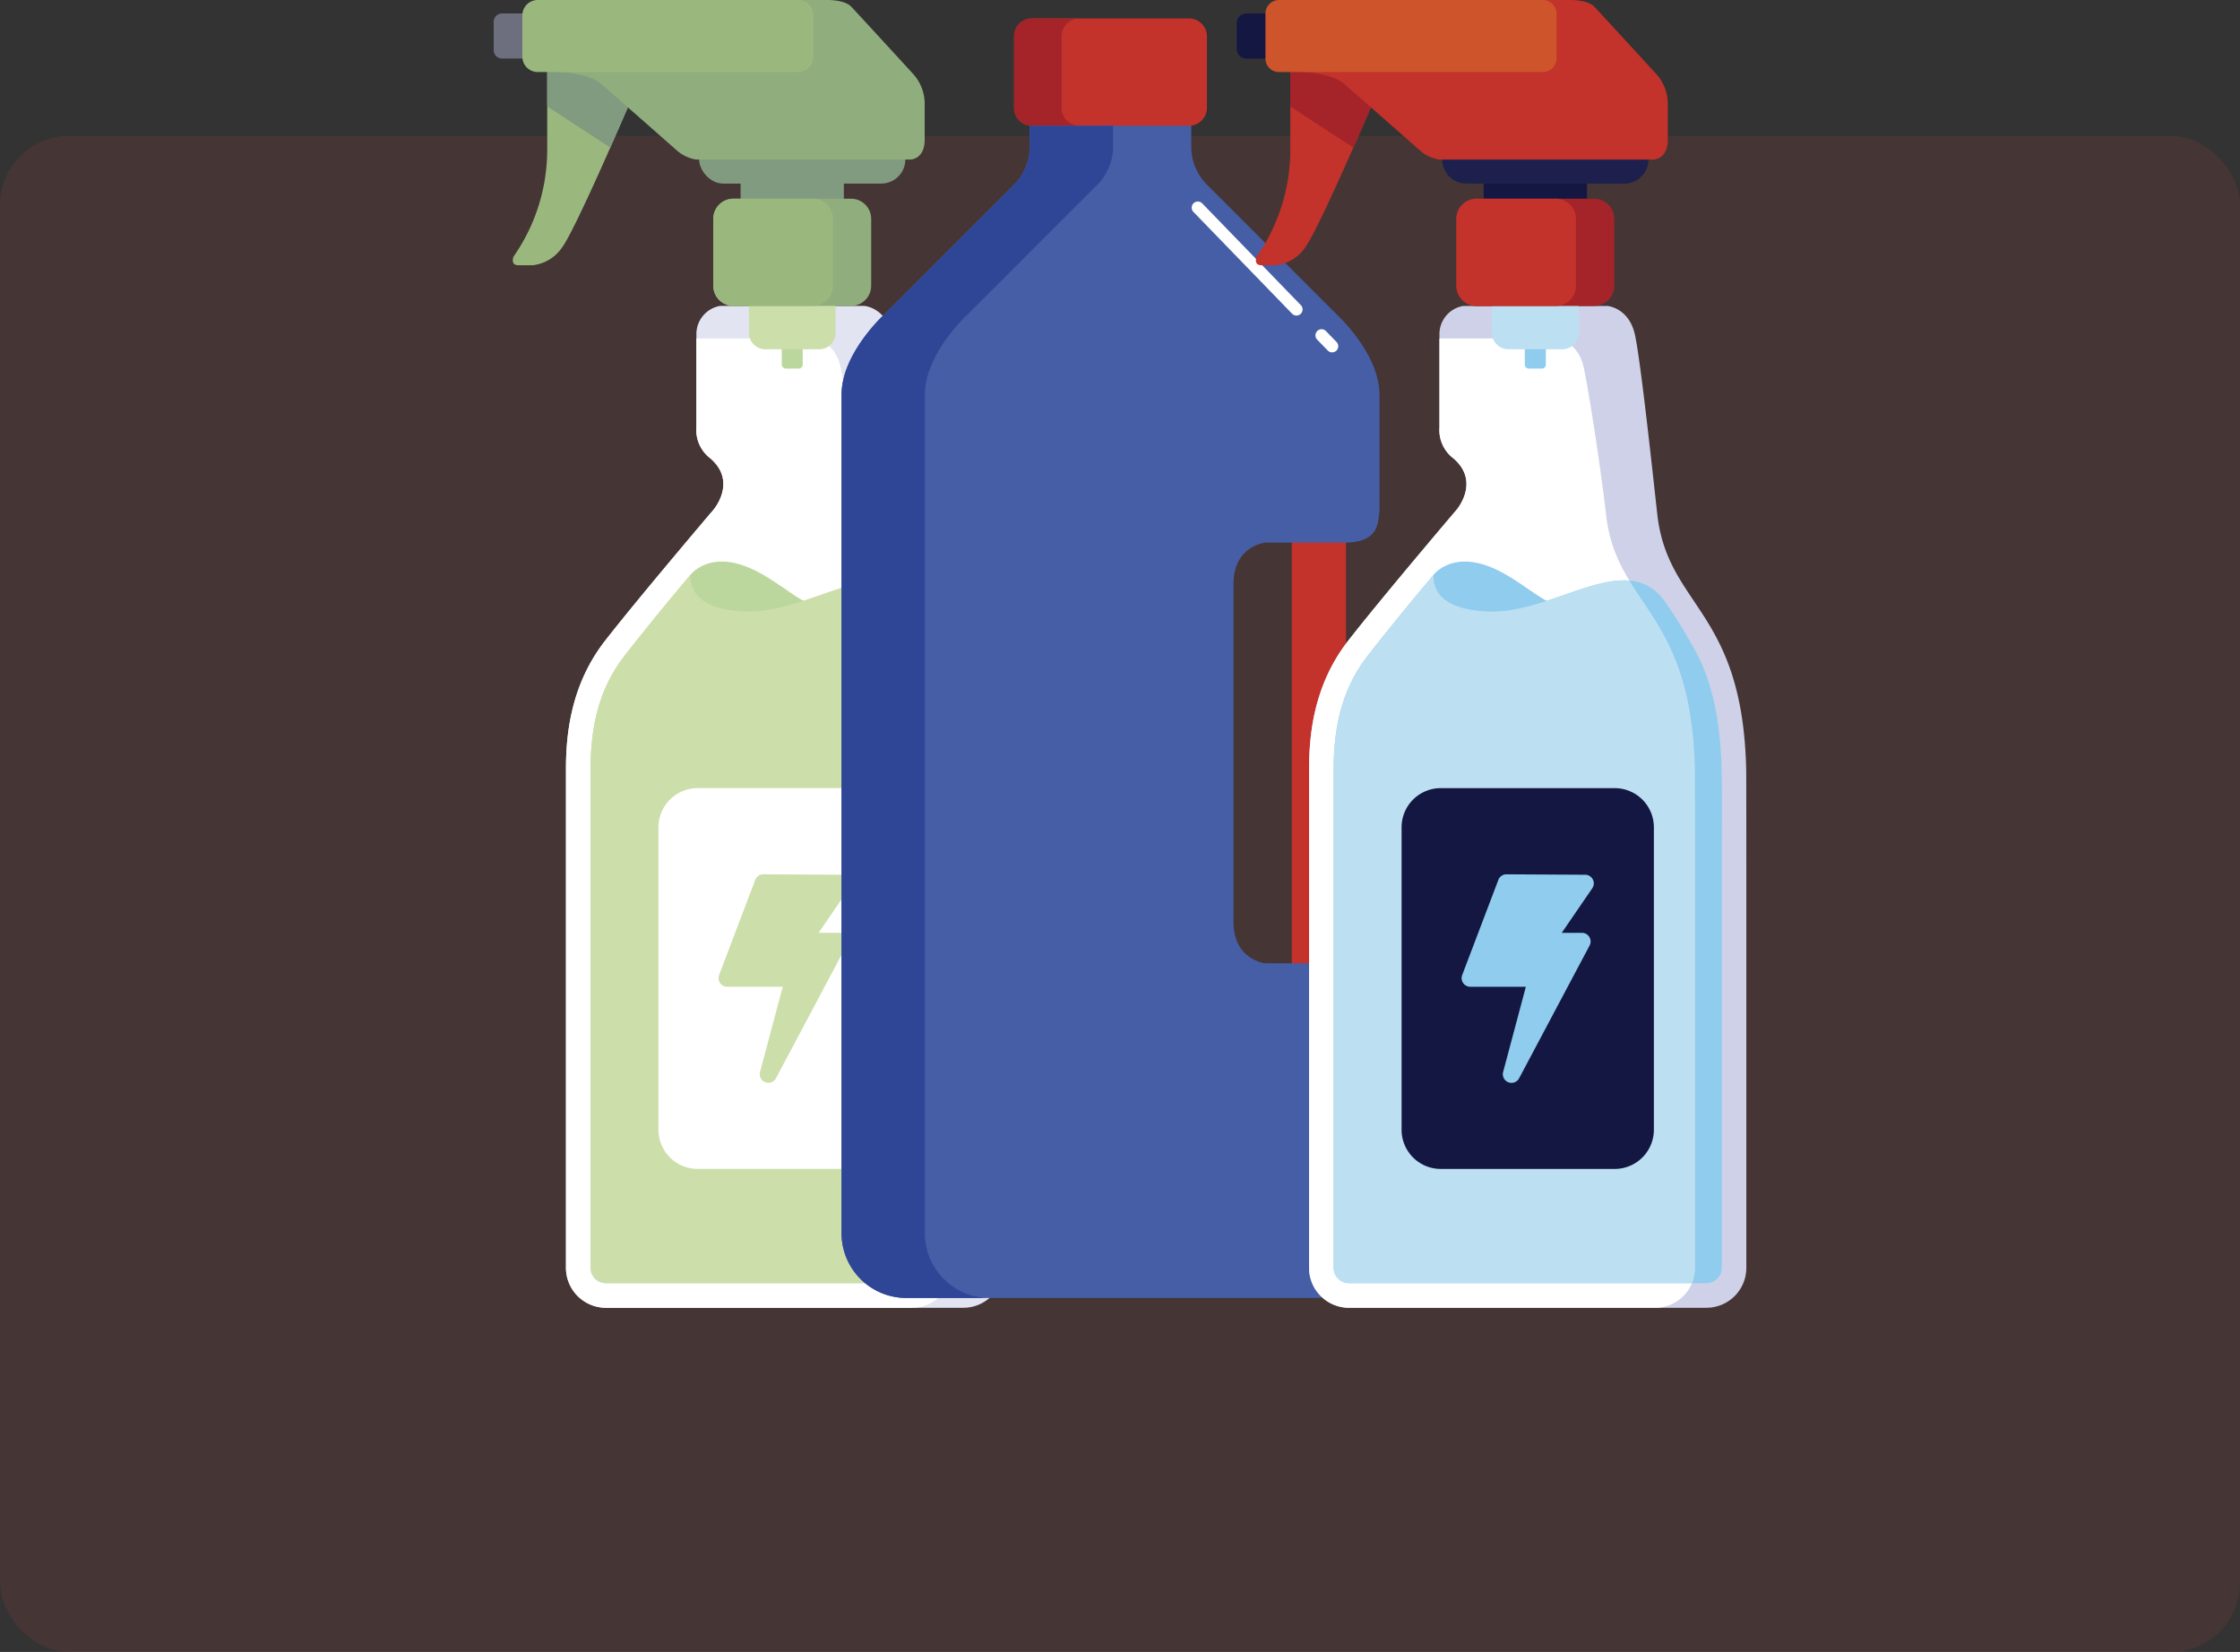 <svg xmlns="http://www.w3.org/2000/svg" width="325" height="239.715" viewBox="0 0 325 239.715">
  <rect x="0" y="0" width="325" height="239.715" fill="#333333" stroke="none"/>
  <g id="Grupo_57238" data-name="Grupo 57238" transform="translate(-865 -6528.87)">
    <g id="Image_Place_Holder" data-name="Image Place Holder" transform="translate(865 6548.585)" opacity="0.1">
      <rect id="Image_Place_Holder-2" data-name="Image Place Holder" width="325" height="220" rx="10" fill="#e94b46"/>
    </g>
    <g id="Grupo_56071" data-name="Grupo 56071" transform="translate(-744.984 6181.41)">
      <g id="Grupo_56067" data-name="Grupo 56067" transform="translate(1681.61 347.46)">
        <path id="Trazado_101072" data-name="Trazado 101072" d="M1714.452,420.065c4.024,3.4.507,7.479.507,7.479s-10.987,12.915-15.744,19.032-5.668,13.031-5.668,18.582V537.58a5.8,5.8,0,0,0,5.776,5.777h51.894a5.794,5.794,0,0,0,5.776-5.777V479.1c0-2.62-.008-13.085-.022-13.747-.487-23.312-11.382-23.632-12.892-37.13-.672-6.005-2.379-21.978-3.23-26s-4.022-4.248-4.022-4.248h-20.9a4.144,4.144,0,0,0-3.454,4.241v13.385A5.15,5.15,0,0,0,1714.452,420.065Z" transform="translate(-1683.058 -353.587)" fill="#e2e4f2" fill-rule="evenodd"/>
        <path id="Trazado_101073" data-name="Trazado 101073" d="M1714.452,420.717c4.024,3.4.507,7.479.507,7.479s-10.987,12.915-15.744,19.032-5.668,13.03-5.668,18.582v72.422a5.8,5.8,0,0,0,5.776,5.777h44.455a5.794,5.794,0,0,0,5.776-5.777V479.756c0-2.62-.007-13.085-.022-13.747-.487-23.312-11.382-23.632-12.892-37.13-.671-6.005-2.381-17.254-3.23-21.276s-4.022-4.248-4.022-4.248h-16.918v12.9A5.15,5.15,0,0,0,1714.452,420.717Z" transform="translate(-1683.058 -354.239)" fill="#fff" fill-rule="evenodd"/>
        <rect id="Rectángulo_5369" data-name="Rectángulo 5369" width="3.045" height="6.526" rx="0.574" transform="translate(41.796 46.958)" fill="#bcd79e"/>
        <path id="Rectángulo_5370" data-name="Rectángulo 5370" d="M2.366,0H10.2a2.366,2.366,0,0,1,2.366,2.366V13.2A2.366,2.366,0,0,1,10.2,15.562H2.367A2.367,2.367,0,0,1,0,13.195V2.366A2.366,2.366,0,0,1,2.366,0Z" transform="translate(37.037 35.118)" fill="#ccdfaa"/>
        <path id="Trazado_101074" data-name="Trazado 101074" d="M1714.032,442.08s2.14-2.809,6.8-1.569,8.382,5.431,11.511,6.2-13.045,6.022-16.234,3.719A6.283,6.283,0,0,1,1714.032,442.08Z" transform="translate(-1685.442 -358.707)" fill="#bcd79e" fill-rule="evenodd"/>
        <path id="Trazado_101075" data-name="Trazado 101075" d="M1712.141,442.34c-3.282,3.894-6.524,7.835-9.618,11.807-3.74,4.81-4.91,10.423-4.91,16.391V542.96a2.22,2.22,0,0,0,2.2,2.2h51.894a2.222,2.222,0,0,0,2.206-2.2V484.484c0-4.539.069-9.141-.022-13.673-.116-5.463-.829-11.008-3.1-16.026a69.257,69.257,0,0,0-5.239-8.676c-5.555-7.51-15.858,1.847-25.3,1.6C1712.086,447.487,1712.007,443.435,1712.141,442.34Z" transform="translate(-1683.551 -358.967)" fill="#bcd79e" fill-rule="evenodd"/>
        <path id="Trazado_101076" data-name="Trazado 101076" d="M1712.141,442.34c-3.282,3.894-6.524,7.835-9.618,11.807-3.74,4.81-4.91,10.423-4.91,16.391V542.96a2.22,2.22,0,0,0,2.2,2.2h49.791a5.682,5.682,0,0,0,.44-2.2V484.484c0-2.62-.007-13.085-.022-13.747-.342-16.279-5.754-21.348-9.5-27.52-5.675-.5-13.212,4.675-20.271,4.488C1712.086,447.487,1712.007,443.435,1712.141,442.34Z" transform="translate(-1683.551 -358.967)" fill="#ccdfaa" fill-rule="evenodd"/>
        <path id="Trazado_101077" data-name="Trazado 101077" d="M1682.831,349.683h6.563a1.227,1.227,0,0,1,1.221,1.225V355a1.227,1.227,0,0,1-1.221,1.225h-6.563A1.224,1.224,0,0,1,1681.61,355v-4.1A1.224,1.224,0,0,1,1682.831,349.683Z" transform="translate(-1681.61 -347.73)" fill="#6d6e7e" fill-rule="evenodd"/>
        <path id="Rectángulo_5371" data-name="Rectángulo 5371" d="M2.824,0h9.336a2.822,2.822,0,0,1,2.822,2.822v9.918a2.822,2.822,0,0,1-2.822,2.822H2.822A2.822,2.822,0,0,1,0,12.739V2.824A2.824,2.824,0,0,1,2.824,0Z" transform="translate(35.827 23.818)" fill="#809b7f"/>
        <rect id="Rectángulo_5372" data-name="Rectángulo 5372" width="29.912" height="6.967" rx="3.483" transform="translate(29.815 19.67)" fill="#809b7f"/>
        <path id="Trazado_101078" data-name="Trazado 101078" d="M1694.988,357.006l-5.226,2.064V370.3a27.05,27.05,0,0,1-4.885,15.55s-.512,1.255.7,1.255h2.081a5.929,5.929,0,0,0,4.251-2.57c1.953-2.552,9.943-21.245,9.943-21.245Z" transform="translate(-1681.993 -348.618)" fill="#9ab87e" fill-rule="evenodd"/>
        <path id="Trazado_101079" data-name="Trazado 101079" d="M1695.677,357.006l-5.226,2.064v4.991l9.151,5.974c1.658-3.752,2.938-6.741,2.938-6.741Z" transform="translate(-1682.682 -348.618)" fill="#809b7f" fill-rule="evenodd"/>
        <path id="Trazado_101080" data-name="Trazado 101080" d="M1745.458,362.274v5.449c0,2.89-2.081,2.89-2.081,2.89h-31.1a5.713,5.713,0,0,1-2.677-1.233s-9.3-8.2-11.129-9.77-6.037-1.7-6.037-1.7l4.929-6.459,28.719-3.992h5.222s2.507-.062,3.483.956,8.88,9.646,8.88,9.646A6.493,6.493,0,0,1,1745.458,362.274Z" transform="translate(-1682.923 -347.46)" fill="#8fad7d" fill-rule="evenodd"/>
        <path id="Rectángulo_5373" data-name="Rectángulo 5373" d="M2.931,0H19.982a2.931,2.931,0,0,1,2.931,2.931v9.7a2.931,2.931,0,0,1-2.931,2.931H2.928A2.928,2.928,0,0,1,0,12.634v-9.7A2.931,2.931,0,0,1,2.931,0Z" transform="translate(31.862 28.831)" fill="#8fad7d"/>
        <path id="Rectángulo_5374" data-name="Rectángulo 5374" d="M2.931,0h11.5a2.931,2.931,0,0,1,2.931,2.931v9.7a2.931,2.931,0,0,1-2.931,2.931H2.928A2.928,2.928,0,0,1,0,12.634v-9.7A2.931,2.931,0,0,1,2.931,0Z" transform="translate(31.862 28.831)" fill="#9ab87e"/>
        <path id="Rectángulo_5375" data-name="Rectángulo 5375" d="M2.226,0H40a2.226,2.226,0,0,1,2.226,2.226v6a2.223,2.223,0,0,1-2.223,2.223H2.223A2.223,2.223,0,0,1,0,8.229v-6A2.226,2.226,0,0,1,2.226,0Z" transform="translate(4.162 0)" fill="#9ab87e"/>
        <path id="Trazado_101081" data-name="Trazado 101081" d="M1714.49,477.611h25.269a5.683,5.683,0,0,1,5.668,5.665V527.2a5.683,5.683,0,0,1-5.668,5.663H1714.49a5.682,5.682,0,0,1-5.669-5.663V483.276A5.682,5.682,0,0,1,1714.49,477.611Z" transform="translate(-1684.91 -363.245)" fill="#fff" fill-rule="evenodd"/>
        <path id="Trazado_101082" data-name="Trazado 101082" d="M1718.821,506.455l5.245-13.813a1.254,1.254,0,0,1,1.177-.807l11.35.066a1.25,1.25,0,0,1,1.1,1.956l-4.432,6.473h2.934a1.256,1.256,0,0,1,1.107,1.844l-10.226,19.257a1.253,1.253,0,0,1-2.32-.9l3.3-12.374h-8.065a1.383,1.383,0,0,1-.443-.083A1.251,1.251,0,0,1,1718.821,506.455Z" transform="translate(-1686.113 -364.97)" fill="#ccdfaa" fill-rule="evenodd"/>
      </g>
      <g id="Grupo_56068" data-name="Grupo 56068" transform="translate(1732.083 350.14)">
        <rect id="Rectángulo_5376" data-name="Rectángulo 5376" width="7.872" height="71.889" transform="translate(65.321 70.754)" fill="#c3322b"/>
        <path id="Trazado_101083" data-name="Trazado 101083" d="M1766.351,368.9v2.15a7.89,7.89,0,0,1-2.381,5.249c-2.423,2.425-18.74,18.74-18.74,18.74s-6.182,5.647-6.182,11.63v121.7a9.4,9.4,0,0,0,9.377,9.377h59.29a9.4,9.4,0,0,0,9.38-9.377V493.806c-.229-1.947-1.255-4.619-5.166-4.619h-11.39s-4.619-.463-4.619-6V434.143c0-5.545,4.619-6,4.619-6h11.39c5.033,0,4.937-2.677,5.166-4.62V406.675c0-5.982-6.184-11.63-6.184-11.63l-18.74-18.74a7.883,7.883,0,0,1-2.38-5.249v-7.577h-23.441Z" transform="translate(-1739.049 -352.083)" fill="#465ea6" fill-rule="evenodd"/>
        <path id="Trazado_101084" data-name="Trazado 101084" d="M1792.942,366.073h-22.83a2.585,2.585,0,0,1-2.576-2.578V353.088a2.584,2.584,0,0,1,2.576-2.578h22.83a2.583,2.583,0,0,1,2.574,2.578v10.407A2.585,2.585,0,0,1,1792.942,366.073Z" transform="translate(-1742.504 -350.51)" fill="#c3322b" fill-rule="evenodd"/>
        <path id="Trazado_101085" data-name="Trazado 101085" d="M1774.431,353.088v10.407a2.587,2.587,0,0,0,2.578,2.578h-6.9c-.1,0-.2-.01-.305-.019a2.587,2.587,0,0,1-2.271-2.559V353.088a2.584,2.584,0,0,1,2.576-2.578h6.9A2.585,2.585,0,0,0,1774.431,353.088Z" transform="translate(-1742.504 -350.51)" fill="#a42429" fill-rule="evenodd"/>
        <path id="Trazado_101086" data-name="Trazado 101086" d="M1757.322,395.618s-6.183,5.647-6.183,11.63v121.7a9.4,9.4,0,0,0,9.378,9.377h-12.091a9.4,9.4,0,0,1-9.377-9.377v-121.7c0-5.982,6.182-11.63,6.182-11.63s16.317-16.315,18.74-18.74a7.89,7.89,0,0,0,2.381-5.249V368.2c.1.009.2.019.305.019h11.786v3.409a7.88,7.88,0,0,1-2.381,5.249C1773.638,379.3,1757.322,395.618,1757.322,395.618Z" transform="translate(-1739.049 -352.655)" fill="#2f4697" fill-rule="evenodd"/>
        <path id="Trazado_101087" data-name="Trazado 101087" d="M1798.394,381.011a.889.889,0,0,0-1.277,1.239l14.3,14.755a.888.888,0,1,0,1.276-1.235l-14.3-14.76Zm17.951,18.528a.89.89,0,0,0-1.277,1.24l1.534,1.58a.888.888,0,0,0,1.278-1.235Z" transform="translate(-1746.061 -354.177)" fill="#fff" fill-rule="evenodd"/>
      </g>
      <g id="Grupo_56069" data-name="Grupo 56069" transform="translate(1789.424 347.462)">
        <path id="Trazado_101088" data-name="Trazado 101088" d="M1837.146,420.065c4.024,3.4.511,7.481.511,7.481s-10.991,12.914-15.748,19.032-5.663,13.03-5.663,18.582V537.58a5.794,5.794,0,0,0,5.776,5.777h51.89a5.794,5.794,0,0,0,5.776-5.777V479.108c0-2.622-.005-13.086-.019-13.75-.492-23.31-11.385-23.63-12.9-37.128-.67-6.007-2.376-21.98-3.228-26s-4.024-4.248-4.024-4.248h-20.9a4.141,4.141,0,0,0-3.454,4.238v13.385A5.139,5.139,0,0,0,1837.146,420.065Z" transform="translate(-1805.753 -353.589)" fill="#ced1e8" fill-rule="evenodd"/>
        <path id="Trazado_101089" data-name="Trazado 101089" d="M1837.146,420.717c4.024,3.4.511,7.481.511,7.481s-10.991,12.914-15.748,19.032-5.663,13.03-5.663,18.582v72.419a5.794,5.794,0,0,0,5.776,5.777h44.451a5.794,5.794,0,0,0,5.776-5.777V479.759c0-2.622-.009-13.086-.019-13.75-.492-23.31-11.385-23.63-12.9-37.128-.669-6.005-2.381-17.257-3.228-21.279s-4.024-4.248-4.024-4.248h-16.914v12.9A5.139,5.139,0,0,0,1837.146,420.717Z" transform="translate(-1805.753 -354.241)" fill="#fff" fill-rule="evenodd"/>
        <path id="Rectángulo_5377" data-name="Rectángulo 5377" d="M.574,0h1.9a.577.577,0,0,1,.577.577V5.95a.574.574,0,0,1-.574.574H.577A.577.577,0,0,1,0,5.947V.574A.574.574,0,0,1,.574,0Z" transform="translate(41.794 46.959)" fill="#8fccee"/>
        <path id="Rectángulo_5378" data-name="Rectángulo 5378" d="M2.366,0H10.2a2.368,2.368,0,0,1,2.368,2.368V13.194A2.366,2.366,0,0,1,10.2,15.559H2.368A2.368,2.368,0,0,1,0,13.191V2.366A2.366,2.366,0,0,1,2.366,0Z" transform="translate(37.037 35.119)" fill="#bddff2"/>
        <path id="Trazado_101090" data-name="Trazado 101090" d="M1836.726,442.08s2.14-2.807,6.8-1.567,8.384,5.431,11.512,6.2-13.047,6.022-16.235,3.719A6.286,6.286,0,0,1,1836.726,442.08Z" transform="translate(-1808.137 -358.709)" fill="#8fccee" fill-rule="evenodd"/>
        <path id="Trazado_101091" data-name="Trazado 101091" d="M1834.835,442.34c-3.278,3.9-6.524,7.837-9.614,11.81-3.739,4.81-4.915,10.421-4.915,16.391V542.96a2.225,2.225,0,0,0,2.21,2.2h51.89a2.224,2.224,0,0,0,2.209-2.2V484.488c0-4.541.069-9.142-.025-13.674-.113-5.466-.826-11.008-3.1-16.029a69.526,69.526,0,0,0-5.24-8.674c-5.554-7.513-15.857,1.847-25.3,1.594C1834.78,447.488,1834.706,443.437,1834.835,442.34Z" transform="translate(-1806.245 -358.969)" fill="#8fccee" fill-rule="evenodd"/>
        <path id="Trazado_101092" data-name="Trazado 101092" d="M1834.835,442.34c-3.278,3.9-6.524,7.837-9.614,11.81-3.739,4.81-4.915,10.421-4.915,16.391V542.96a2.225,2.225,0,0,0,2.21,2.2H1872.3a5.747,5.747,0,0,0,.438-2.2V484.488c0-2.622-.009-13.086-.019-13.75-.344-16.277-5.757-21.345-9.506-27.517-5.677-.5-13.214,4.674-20.269,4.485C1834.78,447.488,1834.706,443.437,1834.835,442.34Z" transform="translate(-1806.245 -358.969)" fill="#bddff2" fill-rule="evenodd"/>
        <path id="Rectángulo_5379" data-name="Rectángulo 5379" d="M1.393,0H7.614A1.394,1.394,0,0,1,9.008,1.394V5.152A1.391,1.391,0,0,1,7.617,6.543H1.393A1.393,1.393,0,0,1,0,5.15V1.393A1.393,1.393,0,0,1,1.393,0Z" transform="translate(0 1.954)" fill="#131742"/>
        <path id="Rectángulo_5380" data-name="Rectángulo 5380" d="M2.821,0h9.343a2.821,2.821,0,0,1,2.821,2.821v9.916a2.822,2.822,0,0,1-2.822,2.822H2.821A2.821,2.821,0,0,1,0,12.738V2.821A2.821,2.821,0,0,1,2.821,0Z" transform="translate(35.826 23.818)" fill="#131742"/>
        <path id="Rectángulo_5381" data-name="Rectángulo 5381" d="M3.485,0H26.424a3.484,3.484,0,0,1,3.484,3.484v0a3.484,3.484,0,0,1-3.484,3.484H3.484A3.484,3.484,0,0,1,0,3.485v0A3.485,3.485,0,0,1,3.485,0Z" transform="translate(29.819 19.668)" fill="#1d204d"/>
        <path id="Trazado_101093" data-name="Trazado 101093" d="M1817.686,357.009l-5.231,2.064v11.234a27.05,27.05,0,0,1-4.885,15.55s-.506,1.252.7,1.252h2.081a5.925,5.925,0,0,0,4.251-2.57c1.953-2.549,9.938-21.245,9.938-21.245Z" transform="translate(-1804.688 -348.62)" fill="#c3322b" fill-rule="evenodd"/>
        <path id="Trazado_101094" data-name="Trazado 101094" d="M1818.375,357.009l-5.231,2.064v4.991l9.156,5.974c1.658-3.752,2.932-6.743,2.932-6.743Z" transform="translate(-1805.377 -348.62)" fill="#a42429" fill-rule="evenodd"/>
        <path id="Trazado_101095" data-name="Trazado 101095" d="M1868.154,362.276v5.45c0,2.89-2.081,2.89-2.081,2.89h-31.1a5.708,5.708,0,0,1-2.677-1.235s-9.308-8.2-11.133-9.768-6.031-1.7-6.031-1.7l4.929-6.459,28.718-3.993H1854s2.51-.064,3.483.957,8.88,9.646,8.88,9.646A6.473,6.473,0,0,1,1868.154,362.276Z" transform="translate(-1805.618 -347.462)" fill="#c3322b" fill-rule="evenodd"/>
        <path id="Rectángulo_5382" data-name="Rectángulo 5382" d="M2.931,0H19.983a2.934,2.934,0,0,1,2.934,2.934v9.694a2.934,2.934,0,0,1-2.934,2.934H2.934A2.934,2.934,0,0,1,0,12.627v-9.7A2.931,2.931,0,0,1,2.931,0Z" transform="translate(31.86 28.832)" fill="#a42429"/>
        <path id="Rectángulo_5383" data-name="Rectángulo 5383" d="M2.931,0h11.5a2.934,2.934,0,0,1,2.934,2.934v9.7a2.931,2.931,0,0,1-2.931,2.931H2.934A2.934,2.934,0,0,1,0,12.627v-9.7A2.931,2.931,0,0,1,2.931,0Z" transform="translate(31.86 28.832)" fill="#c3322b"/>
        <path id="Trazado_101096" data-name="Trazado 101096" d="M1811,347.463h38.317a1.963,1.963,0,0,1,1.958,1.953v6.546a1.961,1.961,0,0,1-1.958,1.953H1811a1.96,1.96,0,0,1-1.958-1.953v-6.546A1.962,1.962,0,0,1,1811,347.463Z" transform="translate(-1804.879 -347.462)" fill="#ce542b" fill-rule="evenodd"/>
        <path id="Trazado_101097" data-name="Trazado 101097" d="M1837.183,477.611h25.273a5.686,5.686,0,0,1,5.669,5.669V527.2a5.686,5.686,0,0,1-5.669,5.668h-25.273a5.682,5.682,0,0,1-5.663-5.668V483.28A5.682,5.682,0,0,1,1837.183,477.611Z" transform="translate(-1807.605 -363.247)" fill="#131742" fill-rule="evenodd"/>
        <path id="Trazado_101098" data-name="Trazado 101098" d="M1841.515,506.461l5.25-13.814a1.247,1.247,0,0,1,1.176-.807l11.35.064a1.233,1.233,0,0,1,.772.216,1.255,1.255,0,0,1,.33,1.742l-4.432,6.47h2.932a1.278,1.278,0,0,1,.59.148,1.256,1.256,0,0,1,.517,1.7l-10.223,19.257a1.255,1.255,0,0,1-2.323-.905l3.3-12.374h-8.069a1.138,1.138,0,0,1-.438-.083A1.249,1.249,0,0,1,1841.515,506.461Z" transform="translate(-1808.808 -364.973)" fill="#8fccee" fill-rule="evenodd"/>
      </g>
    </g>
  </g>
</svg>
